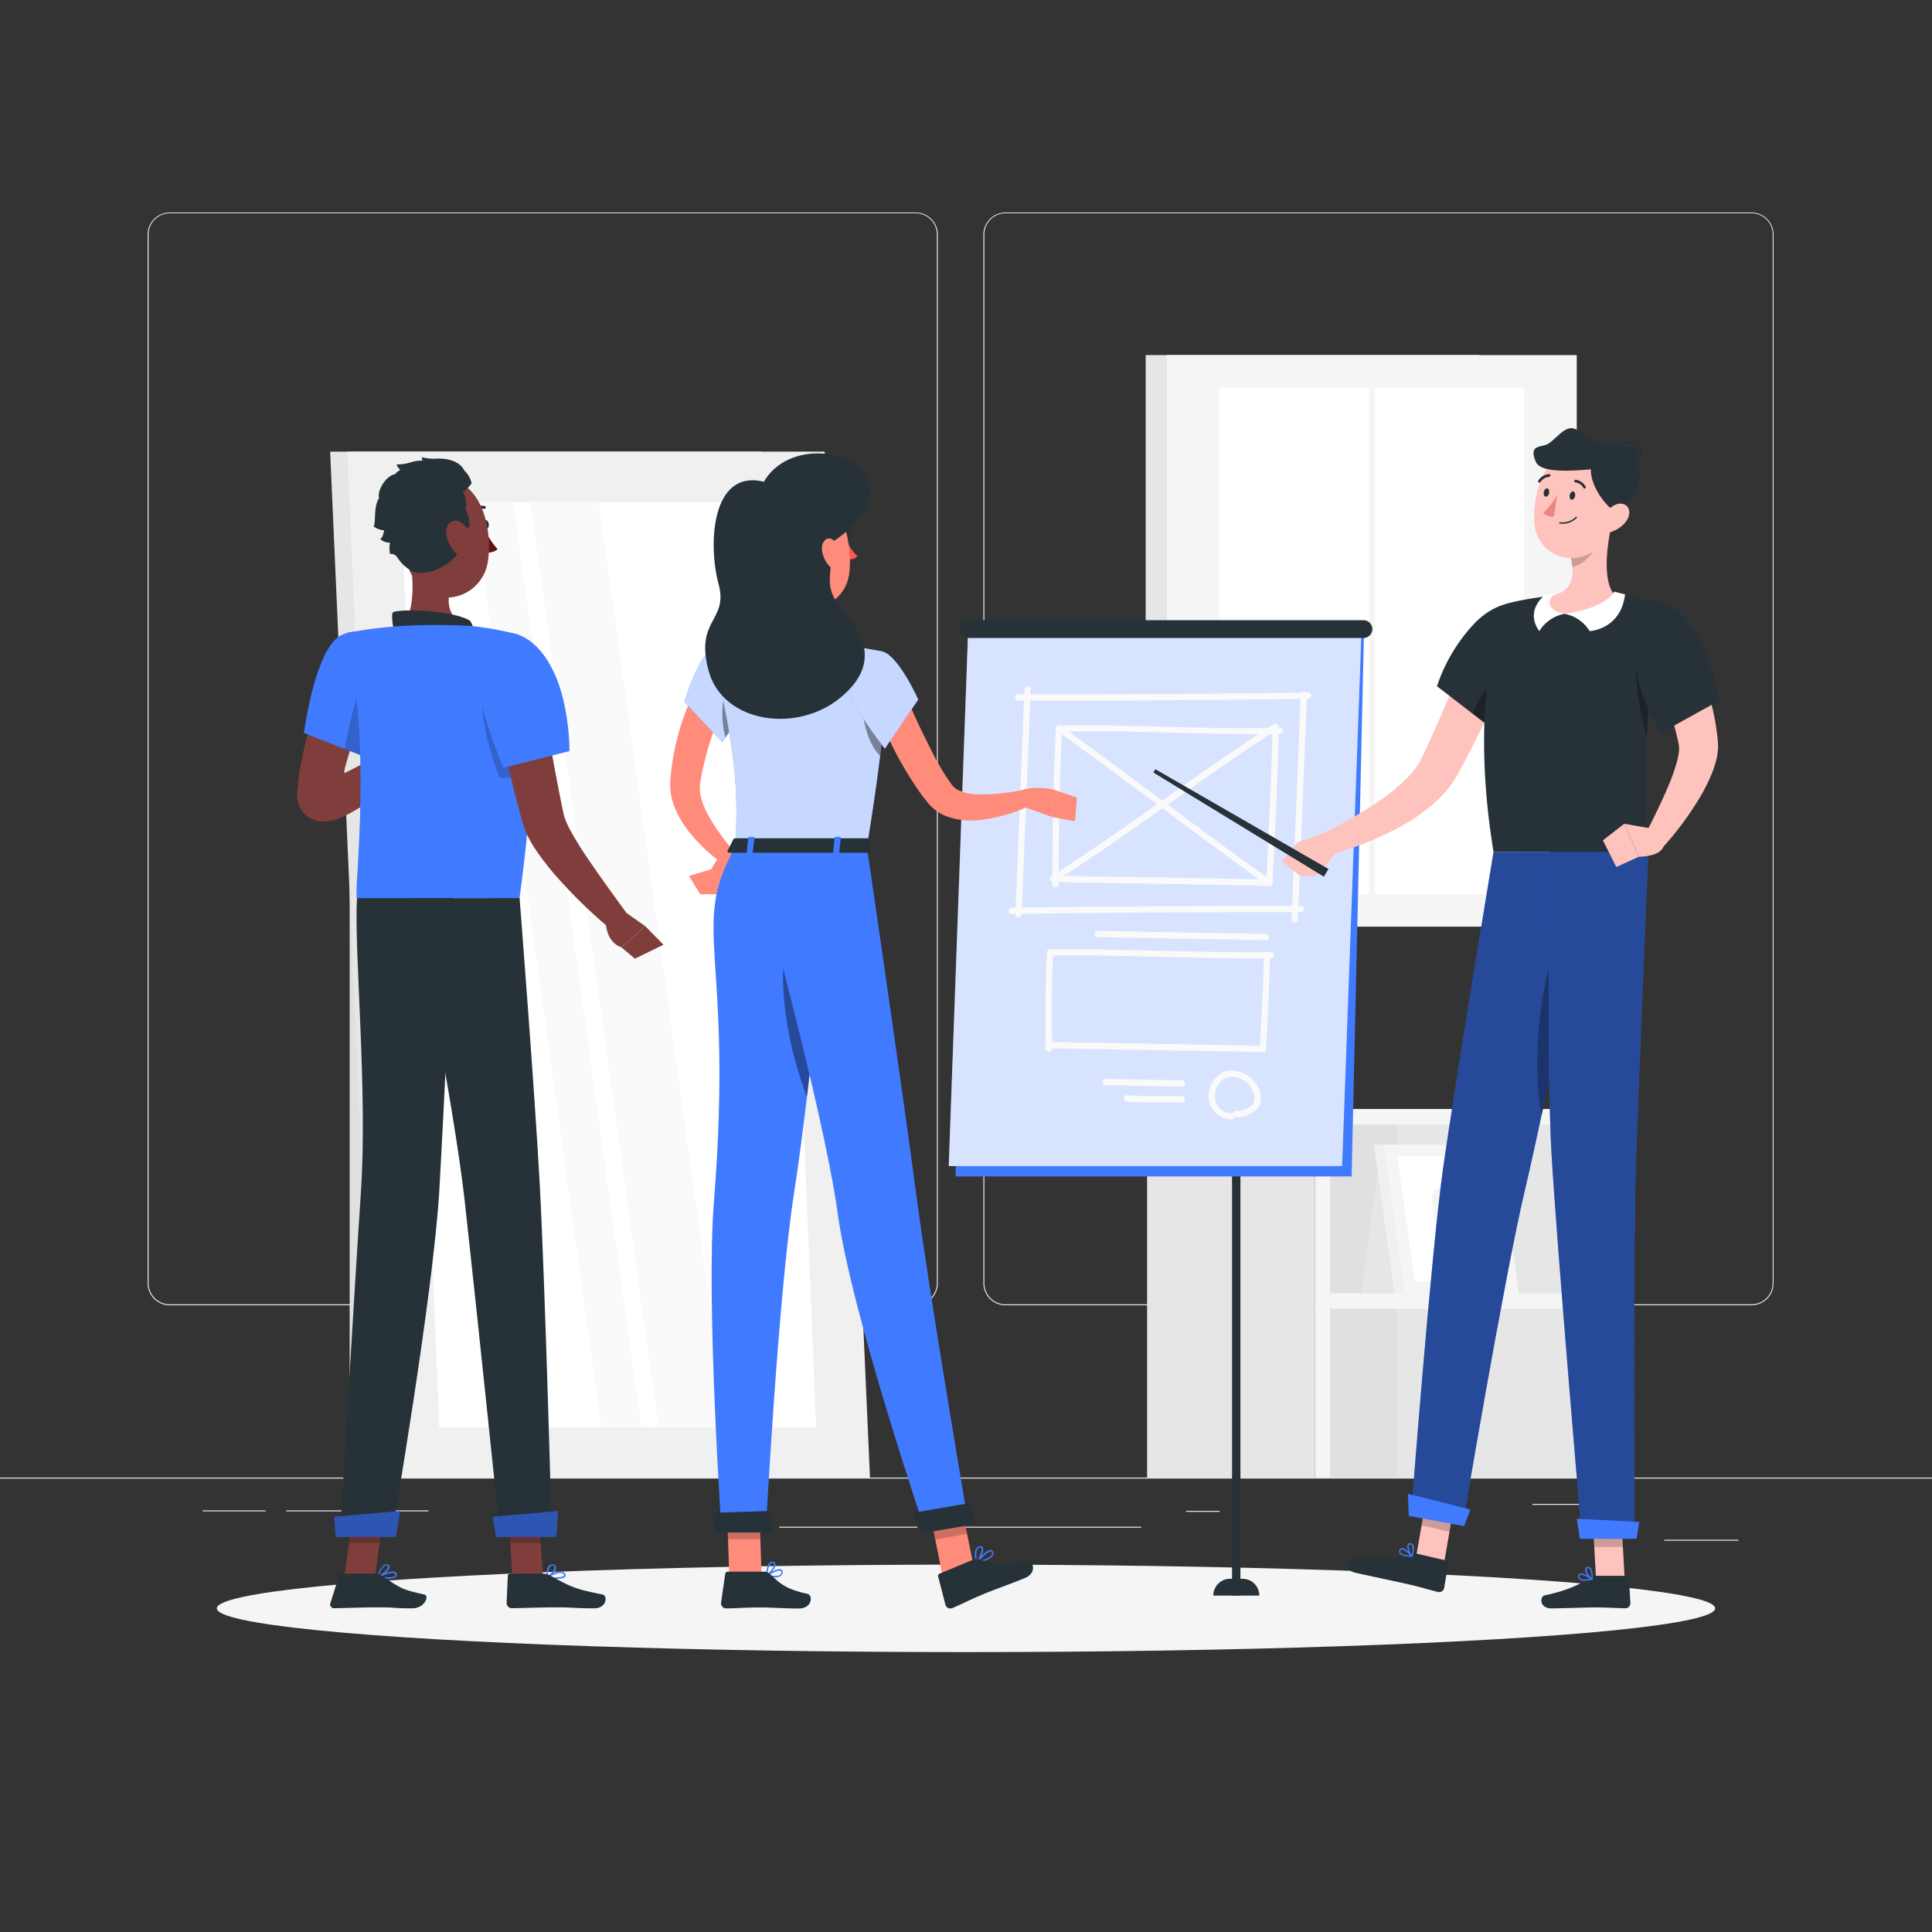<svg xmlns="http://www.w3.org/2000/svg" viewBox="0 0 500 500"><rect x="0" y="0" width="500" height="500" fill="#333333" stroke="none"/><g id="freepik--background-complete--inject-34"><rect y="382.4" width="500" height="0.25" style="fill:#ebebeb"></rect><rect x="396.59" y="389.21" width="25.97" height="0.25" style="fill:#ebebeb"></rect><rect x="306.97" y="391.01" width="8.69" height="0.25" style="fill:#ebebeb"></rect><rect x="430.71" y="398.49" width="19.19" height="0.25" style="fill:#ebebeb"></rect><rect x="52.46" y="390.89" width="16.25" height="0.25" style="fill:#ebebeb"></rect><rect x="74.06" y="390.89" width="36.83" height="0.25" style="fill:#ebebeb"></rect><rect x="201.66" y="395.11" width="93.68" height="0.25" style="fill:#ebebeb"></rect><path d="M237,337.8H43.91a5.71,5.71,0,0,1-5.7-5.71V60.66A5.71,5.71,0,0,1,43.91,55H237a5.71,5.71,0,0,1,5.71,5.71V332.09A5.71,5.71,0,0,1,237,337.8ZM43.91,55.2a5.46,5.46,0,0,0-5.45,5.46V332.09a5.46,5.46,0,0,0,5.45,5.46H237a5.47,5.47,0,0,0,5.46-5.46V60.66A5.47,5.47,0,0,0,237,55.2Z" style="fill:#ebebeb"></path><path d="M453.31,337.8H260.21a5.72,5.72,0,0,1-5.71-5.71V60.66A5.72,5.72,0,0,1,260.21,55h193.1A5.71,5.71,0,0,1,459,60.66V332.09A5.71,5.71,0,0,1,453.31,337.8ZM260.21,55.2a5.47,5.47,0,0,0-5.46,5.46V332.09a5.47,5.47,0,0,0,5.46,5.46h193.1a5.47,5.47,0,0,0,5.46-5.46V60.66a5.47,5.47,0,0,0-5.46-5.46Z" style="fill:#ebebeb"></path><rect x="90.49" y="166.68" width="33.35" height="215.72" style="fill:#e0e0e0"></rect><polygon points="208.85 382.4 97.17 382.4 85.44 116.88 197.12 116.88 208.85 382.4" style="fill:#e6e6e6"></polygon><polygon points="225.15 382.4 101.61 382.4 89.88 116.88 213.42 116.88 225.15 382.4" style="fill:#f0f0f0"></polygon><polygon points="113.7 369.38 103.82 129.9 201.32 129.9 211.21 369.38 113.7 369.38" style="fill:#fff"></polygon><polygon points="155.6 369.38 122.46 129.9 132.85 129.9 166 369.38 155.6 369.38" style="fill:#fafafa"></polygon><polygon points="170.4 369.38 137.26 129.9 154.99 129.9 188.13 369.38 170.4 369.38" style="fill:#fafafa"></polygon><rect x="296.87" y="287" width="43.42" height="95.4" style="fill:#e6e6e6"></rect><rect x="340.28" y="287" width="76.38" height="95.4" transform="translate(756.94 669.4) rotate(180)" style="fill:#f5f5f5"></rect><rect x="332.77" y="302.51" width="91.4" height="68.38" transform="translate(715.17 -41.77) rotate(90)" style="fill:#e6e6e6"></rect><rect x="307.22" y="328.07" width="91.4" height="17.26" transform="translate(689.61 -16.22) rotate(90)" style="fill:#e0e0e0"></rect><rect x="377.55" y="301.43" width="4" height="70.54" transform="translate(716.25 -42.85) rotate(90)" style="fill:#f5f5f5"></rect><polygon points="367.28 334.7 352.28 334.7 356.72 301.84 367.28 301.84 367.28 334.7" style="fill:#e6e6e6"></polygon><polygon points="389.28 334.7 360.86 334.7 355.57 296.24 383.99 296.24 389.28 334.7" style="fill:#f0f0f0"></polygon><polygon points="393.07 334.7 363.5 334.7 358.21 296.24 387.78 296.24 393.07 334.7" style="fill:#f5f5f5"></polygon><polygon points="366.12 331.67 361.66 299.27 385.17 299.27 389.63 331.67 366.12 331.67" style="fill:#fff"></polygon><path d="M372,321.24l-1.47-10.73a3,3,0,0,1,3-3.39h2.88a3,3,0,0,1,2.95,2.58l1.48,10.72a3,3,0,0,1-3,3.4h-2.88A3,3,0,0,1,372,321.24Z" style="fill:#f5f5f5"></path><rect x="296.5" y="91.89" width="86.28" height="147.92" style="fill:#e6e6e6"></rect><rect x="302" y="91.89" width="106.06" height="147.92" style="fill:#f5f5f5"></rect><rect x="289.5" y="126.38" width="131.05" height="78.94" transform="translate(520.88 -189.18) rotate(90)" style="fill:#fff"></rect><rect x="288.04" y="165.13" width="133.98" height="1.44" transform="translate(520.88 -189.18) rotate(90)" style="fill:#f5f5f5"></rect></g><g id="freepik--Shadow--inject-34"><ellipse id="freepik--path--inject-34" cx="250" cy="416.24" rx="193.89" ry="11.32" style="fill:#f5f5f5"></ellipse></g><g id="freepik--Board--inject-34"><rect x="318.85" y="163.52" width="2.17" height="249.41" transform="translate(639.87 576.45) rotate(180)" style="fill:#263238"></rect><path d="M318.3,408.59h3.26a4.34,4.34,0,0,1,4.35,4.34H314A4.34,4.34,0,0,1,318.3,408.59Z" style="fill:#263238"></path><polygon points="247.29 304.47 349.8 304.47 353.02 162.81 250.51 162.81 247.29 304.47" style="fill:#407BFF"></polygon><polygon points="245.53 301.77 347.33 301.77 352.37 162.81 250.57 162.81 245.53 301.77" style="fill:#fff"></polygon><polygon points="245.53 301.77 347.33 301.77 352.37 162.81 250.57 162.81 245.53 301.77" style="fill:#407BFF;opacity:0.2"></polygon><path d="M250.69,165.12H352.84a2.31,2.31,0,0,0,2.32-2.31h0a2.31,2.31,0,0,0-2.32-2.31H250.69a2.31,2.31,0,0,0-2.32,2.31h0A2.31,2.31,0,0,0,250.69,165.12Z" style="fill:#263238"></path><path d="M264.39,236.65q.81-20.53,1.66-41.08l.69-17.21c0-1-1.56-1-1.6,0q-.83,20.53-1.67,41.08l-.69,17.21c0,1,1.57,1,1.61,0Z" style="fill:#fafafa"></path><path d="M263.51,181.29q29.24.08,58.48-.24l16.5-.21a.8.8,0,0,0,0-1.6q-29.25.42-58.49.46H263.51a.8.8,0,0,0,0,1.6Z" style="fill:#fafafa"></path><path d="M336.64,179.68q-.83,20.53-1.67,41.08L334.28,238c0,1,1.56,1,1.6,0q.83-20.53,1.67-41.07l.69-17.22c0-1-1.56-1-1.6,0Z" style="fill:#fafafa"></path><path d="M336.8,234.48q-29.24-.06-58.48.24-8.25.09-16.49.21a.8.8,0,0,0,0,1.6q29.24-.42,58.48-.46,8.25,0,16.49,0a.81.81,0,0,0,0-1.61Z" style="fill:#fafafa"></path><path d="M284.1,242.51l34.42.64,9.13.17a.81.81,0,0,0,0-1.61l-35.44-.65-8.11-.15a.8.8,0,0,0,0,1.6Z" style="fill:#fafafa"></path><path d="M286.13,280.84l19.75.37a.8.8,0,0,0,0-1.6l-19.75-.37a.8.8,0,0,0,0,1.6Z" style="fill:#fafafa"></path><path d="M291.62,285.06c4.74.42,9.5.05,14.26.26,1,.05,1-1.56,0-1.6-4.76-.22-9.52.16-14.26-.27-1-.09-1,1.52,0,1.61Z" style="fill:#fafafa"></path><path d="M274.08,189.35c15.29-.41,30.59.44,45.88.6,3.76,0,7.53.05,11.29,0a.8.8,0,0,0,0-1.6c-15.28.41-30.59-.44-45.87-.6-3.77,0-7.53,0-11.3.05a.8.8,0,0,0,0,1.6Z" style="fill:#fafafa"></path><path d="M272.85,228.27c18.56.35,37.13.56,55.69,1a.82.82,0,0,0,.8-.8c.6-13.22,1.34-26.44,1.57-39.67a.81.81,0,0,0-1.61,0c-.22,13.23-1,26.45-1.56,39.67.26-.27.53-.54.8-.8-18.56-.47-37.13-.68-55.69-1a.8.8,0,0,0,0,1.6Z" style="fill:#fafafa"></path><path d="M273.68,189.24c14.4,10.27,28.45,21,42.71,31.47q5.83,4.29,11.74,8.48c.85.59,1.65-.79.81-1.39-14.55-10.29-28.72-21.12-43.07-31.68q-5.67-4.17-11.38-8.26c-.84-.6-1.64.79-.81,1.38Z" style="fill:#fafafa"></path><path d="M329.73,187.38c-15.41,9.86-30.08,20.85-45.18,31.17-4.1,2.8-8.22,5.56-12.41,8.22-.87.55-.06,1.94.81,1.38,15.56-9.89,30.37-20.93,45.56-31.37,4-2.73,8-5.42,12-8,.87-.55.06-1.94-.81-1.38Z" style="fill:#fafafa"></path><path d="M273.94,228.88c.09-13.44.22-26.91.94-40.33.06-1-1.54-1-1.6,0-.73,13.42-.85,26.89-.94,40.33a.8.8,0,0,0,1.6,0Z" style="fill:#fafafa"></path><path d="M271.79,247.27c15.29-.14,30.59.49,45.87.7,3.77.05,7.53.08,11.29.05a.81.81,0,0,0,0-1.61c-15.28.15-30.58-.48-45.86-.69-3.77-.05-7.53-.08-11.3-.05a.8.8,0,0,0,0,1.6Z" style="fill:#fafafa"></path><path d="M271.15,271.28c18.56.35,37.13.61,55.69,1a.81.81,0,0,0,.8-.8c.4-8.15.94-16.3,1-24.47a.81.81,0,0,0-1.61,0c0,8.17-.56,16.32-1,24.47l.8-.8c-18.56-.42-37.13-.68-55.69-1a.8.8,0,0,0,0,1.6Z" style="fill:#fafafa"></path><path d="M272.26,271.36c-.11-8.29-.19-16.61.33-24.89.07-1-1.53-1-1.6,0-.52,8.28-.44,16.6-.33,24.89a.8.8,0,0,0,1.6,0Z" style="fill:#fafafa"></path><path d="M318.72,288.12a4.34,4.34,0,0,1-4.09-3,5.36,5.36,0,0,1,1.56-5.49,4.75,4.75,0,0,1,5.43-.2,6.1,6.1,0,0,1,3,4.13,2.58,2.58,0,0,1-1.15,2.88,10.17,10.17,0,0,1-1.55.77,2.48,2.48,0,0,1-1.76.28c-1-.33-1.4,1.22-.42,1.54,1.33.44,2.76-.27,3.94-.87a4.33,4.33,0,0,0,2.51-2.87c.53-2.47-.91-5.1-2.81-6.59s-5-2.24-7.29-1a6.88,6.88,0,0,0-3.23,6.86,6,6,0,0,0,5.85,5.1.8.8,0,0,0,0-1.6Z" style="fill:#fafafa"></path></g><g id="freepik--character-3--inject-34"><polygon points="373.7 404.64 366.48 402.96 369.42 386.02 376.64 387.69 373.7 404.64" style="fill:#ffc3bd"></polygon><path d="M366.29,402l8.12,1.88a.54.54,0,0,1,.42.62l-1.09,6.51a1.33,1.33,0,0,1-1.57,1c-2.81-.7-4.12-1.18-7.69-2-2.19-.51-10.73-2.3-13.76-3s-2.25-3.68-.9-3.65c6,.12,12.72-.05,15.13-1.18A2,2,0,0,1,366.29,402Z" style="fill:#263238"></path><polygon points="376.64 387.7 369.42 386.03 367.9 394.76 375.13 396.43 376.64 387.7" style="opacity:0.2"></polygon><path d="M386.53,220.47s-10,60.35-13,81.4c-3.25,23.05-8.36,90.37-8.36,90.37l13.35,2.48s10.78-64.1,16.08-86.51c5.75-24.32,18.41-87.74,18.41-87.74Z" style="fill:#407BFF"></path><path d="M386.53,220.47s-10,60.35-13,81.4c-3.25,23.05-8.36,90.37-8.36,90.37l13.35,2.48s10.78-64.1,16.08-86.51c5.75-24.32,18.41-87.74,18.41-87.74Z" style="opacity:0.4"></path><path d="M402.6,245.22c-5.12,12.79-5.7,34.53-3.62,43.44,3.14-14.63,6.74-32.13,9.51-45.74C407.5,239.43,405.71,237.44,402.6,245.22Z" style="opacity:0.3"></path><polygon points="378.88 394.95 364.58 392.31 364.36 386.59 380.56 390.67 378.88 394.95" style="fill:#407BFF"></polygon><path d="M363.44,402.71a9.61,9.61,0,0,0,2,.18.18.18,0,0,0,.16-.1.22.22,0,0,0,0-.19c-.2-.21-1.92-2.08-2.88-1.94a.64.64,0,0,0-.5.39.92.92,0,0,0,0,1A2,2,0,0,0,363.44,402.71Zm1.58-.17c-1.35,0-2.29-.3-2.55-.71a.62.62,0,0,1,0-.63.3.3,0,0,1,.24-.2C363.25,400.93,364.31,401.81,365,402.54Z" style="fill:#407BFF"></path><path d="M365.39,402.89h.08a.18.18,0,0,0,.12-.12c0-.08.67-2.12.11-3a.87.87,0,0,0-.66-.4.66.66,0,0,0-.73.36c-.35.75.38,2.51,1,3.11Zm-.31-3.16a.56.56,0,0,1,.33.23,3.84,3.84,0,0,1-.06,2.41,3.53,3.53,0,0,1-.73-2.48.32.32,0,0,1,.38-.17Z" style="fill:#407BFF"></path><path d="M394.21,163.85c-2.41,6.07-4.95,12-7.66,17.93-1.36,2.95-2.74,5.9-4.2,8.83s-2.94,5.86-4.55,8.77l-.6,1.09-.32.57-.41.66a12.85,12.85,0,0,1-.84,1.28c-.29.41-.59.82-.9,1.19a30,30,0,0,1-4,4.06,49.89,49.89,0,0,1-8.73,5.94,81.57,81.57,0,0,1-18.81,7.25l-1.78-5.27c2.74-1.33,5.6-2.79,8.28-4.34s5.34-3.16,7.81-4.92a47.6,47.6,0,0,0,6.73-5.62,22.16,22.16,0,0,0,2.54-3.08c.19-.25.34-.52.5-.78a5.35,5.35,0,0,0,.43-.77l.2-.38.25-.51.5-1.05c2.65-5.67,5.17-11.55,7.66-17.42l7.46-17.67Z" style="fill:#ffc3bd"></path><path d="M381.91,161c7.17-7.08,16.29-6.48,16.2.91-1,10.82-6.67,17.52-12.11,26.57l-14.11-10.89A43.94,43.94,0,0,1,381.91,161Z" style="fill:#263238"></path><polygon points="420.47 408.67 413.06 408.67 412.09 391.5 419.51 391.5 420.47 408.67" style="fill:#ffc3bd"></polygon><path d="M412.67,407.81H421a.53.53,0,0,1,.55.51l.4,6.59a1.31,1.31,0,0,1-1.3,1.31c-2.9-.05-4.28-.22-7.95-.22-2.25,0-8.12.24-11.23.24s-3-3.08-1.71-3.36c5.92-1.25,9.54-3,11.63-4.61A2.07,2.07,0,0,1,412.67,407.81Z" style="fill:#263238"></path><polygon points="419.51 391.5 412.09 391.5 412.59 400.35 420.01 400.35 419.51 391.5" style="opacity:0.2"></polygon><path d="M401,220.09s-.71,56.66.49,77.88c1.32,23.25,7.91,100.25,7.91,100.25H423s-.4-75.13.41-98.14c.89-25,3.19-80,3.19-80Z" style="fill:#407BFF"></path><path d="M401,220.09s-.71,56.66.49,77.88c1.32,23.25,7.91,100.25,7.91,100.25H423s-.4-75.13.41-98.14c.89-25,3.19-80,3.19-80Z" style="opacity:0.4"></path><polygon points="423.54 398.22 408.87 398.22 408.05 393.06 424.25 393.87 423.54 398.22" style="fill:#407BFF"></polygon><path d="M410,409.1a9.5,9.5,0,0,0,2-.26.2.2,0,0,0,.14-.14.17.17,0,0,0-.08-.17c-.23-.17-2.33-1.6-3.24-1.25a.65.65,0,0,0-.4.49,1,1,0,0,0,.22.94A2,2,0,0,0,410,409.1Zm1.5-.51c-1.33.26-2.3.22-2.65-.13a.62.62,0,0,1-.12-.61.32.32,0,0,1,.19-.25C409.45,407.41,410.68,408,411.54,408.59Z" style="fill:#407BFF"></path><path d="M412,408.84l.07,0a.18.18,0,0,0,.1-.14c0-.09.17-2.22-.58-2.94a.82.82,0,0,0-.73-.24.68.68,0,0,0-.63.52c-.17.81.94,2.36,1.68,2.8Zm-1-3a.5.5,0,0,1,.37.15,3.82,3.82,0,0,1,.49,2.35c-.64-.54-1.38-1.72-1.27-2.25,0-.1.08-.22.33-.25Z" style="fill:#407BFF"></path><path d="M390.26,171.89a19.12,19.12,0,0,1,6.74-4c-2.13,7.54-6.64,13.27-11,20.51l-4.83-3.73C382.24,181.14,386.32,175.25,390.26,171.89Z" style="opacity:0.3"></path><path d="M344.27,215.17l-8.5,2.83,4.54,8.78s4.58-4.21,5.48-6.59Z" style="fill:#ffc3bd"></path><polygon points="331.8 222.92 336.42 226.67 340.31 226.78 335.77 218 331.8 222.92" style="fill:#ffc3bd"></polygon><polygon points="342.62 226.89 298.49 199.93 299 199.07 343.81 224.89 342.62 226.89" style="fill:#263238"></polygon><path d="M386.53,220.47h39.65c.28-3.54-.54-15.06.07-29.73a188.37,188.37,0,0,1,3.94-32.34c.18-.8.36-1.59.55-2.39,0,0-2-.41-4.89-.83-2.39-.35-5.39-.71-8.33-.85a147.89,147.89,0,0,0-16.85,0c-2.59.24-5.12.67-7.14,1.06-2.58.52-4.1,1-4.1,1S379.66,178.78,386.53,220.47Z" style="fill:#263238"></path><path d="M426.25,190.74a188.37,188.37,0,0,1,3.94-32.34c-2.65-.23-5.55.54-6.3,4.82C423.08,167.82,422.47,178.13,426.25,190.74Z" style="opacity:0.3"></path><path d="M435.22,161.27c.63,1.25,1.16,2.34,1.67,3.53s1,2.33,1.5,3.51q1.44,3.52,2.63,7.17c.77,2.44,1.51,4.9,2.08,7.45a60.87,60.87,0,0,1,1.36,7.79l.11,1c0,.39.07,1,.07,1.5a17.32,17.32,0,0,1-.29,2.66,24.86,24.86,0,0,1-1.33,4.31,48.41,48.41,0,0,1-3.66,7.11,83.5,83.5,0,0,1-9.16,12.15l-4.53-3.24c2.16-4.22,4.31-8.58,6.11-12.83A50.86,50.86,0,0,0,434,197.1a15.59,15.59,0,0,0,.52-2.77,5.41,5.41,0,0,0,0-1c0-.06,0-.09,0-.14v-.09l0-.1-.16-.81a90.11,90.11,0,0,0-3.86-13.08c-.81-2.19-1.68-4.36-2.57-6.52s-1.87-4.37-2.76-6.36Z" style="fill:#ffc3bd"></path><path d="M430.74,156c7.7,2.6,12,14.42,14.17,25.33l-15,8.32a44.45,44.45,0,0,1-7.06-20.27C421.32,160,426,154.41,430.74,156Z" style="fill:#263238"></path><path d="M401.47,154.27c4.9-1.16,5.76-4.19,5.43-7.52a19.92,19.92,0,0,0-.39-2.48l6.14-5.1,4.51-3.74c-1.25,5.43-2.66,15.32,1,18.94,0,0-4.15,5-13.89,4.45C395.64,158.34,401.47,154.27,401.47,154.27Z" style="fill:#ffc3bd"></path><path d="M417.76,153.11s-1.76,4.16-12.87,5.75a9.65,9.65,0,0,1,6.5,4.47s8.05-.33,9.17-9.5Z" style="fill:#fff"></path><path d="M402.34,153.5s-4.22,3.89,2.55,5.36a9.65,9.65,0,0,0-6.5,4.47s-3.89-4.47,1.15-9.11Z" style="fill:#fff"></path><path d="M406.51,144.27a19.92,19.92,0,0,1,.39,2.48c2.29-.46,5.35-2.9,5.67-5.24a10.66,10.66,0,0,0,.08-2.34Z" style="opacity:0.2"></path><path d="M419,127.62c-1.56,7.21-2.11,11.5-6.37,14.79a9.6,9.6,0,0,1-15.52-6.91c-.56-6.71,2.1-17.37,9.68-19.41A9.7,9.7,0,0,1,419,127.62Z" style="fill:#ffc3bd"></path><path d="M423,120.08c-10.54,1.42-23.83,3.29-25.51-.51-2.06-4.68,1.55-3.74,3.11-4.68,2.85-1.74,5.14-6.3,8.58-2.78C414.5,117.5,427.17,112.13,423,120.08Z" style="fill:#263238"></path><path d="M422.78,120.64a.23.23,0,0,1-.17-.07.24.24,0,0,1,0-.35c1.42-1.51,2-2.88,1.56-3.88s-2-1.7-4.2-1.75a.23.23,0,0,1-.24-.25.27.27,0,0,1,.25-.25c2.47.06,4.12.79,4.65,2.06.35.84.35,2.29-1.66,4.41A.27.27,0,0,1,422.78,120.64Z" style="fill:#263238"></path><path d="M412.68,119c-2.47,2.42,0,9.42,5.32,13.58,9-4.83,7-15,2-13.58S412.68,119,412.68,119Z" style="fill:#263238"></path><path d="M420.68,135.14a7.89,7.89,0,0,1-4.58,2.72c-2.27.39-2.78-1.71-1.63-3.75,1-1.83,3.48-4.24,5.51-3.7S422.15,133.37,420.68,135.14Z" style="fill:#ffc3bd"></path><path d="M407.64,128.33c-.09.6-.48,1-.87,1s-.63-.56-.54-1.15.48-1,.87-1S407.73,127.74,407.64,128.33Z" style="fill:#263238"></path><path d="M400.93,127.54c-.09.59-.48,1-.87,1s-.63-.56-.54-1.15.48-1,.87-1S401,127,400.93,127.54Z" style="fill:#263238"></path><path d="M403,128.08a22.42,22.42,0,0,1-3.62,4.73,3.4,3.4,0,0,0,2.76.86Z" style="fill:#ed847e"></path><path d="M404.34,135.55a5.2,5.2,0,0,0,3.73-1.53.18.18,0,0,0,0-.25.17.17,0,0,0-.25,0,4.91,4.91,0,0,1-4.12,1.37.17.17,0,0,0-.19.16.16.16,0,0,0,.15.19A5.58,5.58,0,0,0,404.34,135.55Z" style="fill:#263238"></path><path d="M410.05,126.42a.33.33,0,0,0,.17,0,.36.36,0,0,0,.14-.48,3.4,3.4,0,0,0-2.63-1.78.36.36,0,0,0,0,.71,2.63,2.63,0,0,1,2.05,1.41A.36.36,0,0,0,410.05,126.42Z" style="fill:#263238"></path><path d="M398.4,124.9a.36.36,0,0,0,.29-.16,2.92,2.92,0,0,1,2.22-1.34.35.35,0,0,0,.35-.35.35.35,0,0,0-.35-.35h0a3.61,3.61,0,0,0-2.79,1.65.34.34,0,0,0,.09.48A.31.31,0,0,0,398.4,124.9Z" style="fill:#263238"></path><path d="M427.72,214.47l-7.38-1.28,3.79,8.54s6.74,0,6.43-3.51Z" style="fill:#ffc3bd"></path><polygon points="414.83 217.48 418.3 224.38 424.13 221.73 420.34 213.19 414.83 217.48" style="fill:#ffc3bd"></polygon></g><g id="freepik--character-2--inject-34"><path d="M188.31,181.45l-.26.44-.31.55-.62,1.18c-.4.8-.79,1.63-1.15,2.48-.72,1.69-1.43,3.42-2,5.21a79.26,79.26,0,0,0-2.72,11l-.12.7a1.3,1.3,0,0,0,0,.28l0,.21a4.69,4.69,0,0,0,0,.93,9.53,9.53,0,0,0,.33,2.14,21,21,0,0,0,2,4.72,57.35,57.35,0,0,0,6.64,9.19l-2.76,3.23a42.62,42.62,0,0,1-9.3-8.81,25.25,25.25,0,0,1-3.46-6,16.6,16.6,0,0,1-1-3.73,14,14,0,0,1-.12-2.08l0-.53a3,3,0,0,1,0-.48l.07-.79a63.77,63.77,0,0,1,2.38-12.54,55.2,55.2,0,0,1,2.16-6.09c.43-1,.9-2,1.4-3,.26-.5.51-1,.8-1.49l.45-.74c.16-.27.29-.47.54-.85Z" style="fill:#ff8b7b"></path><path d="M190.57,223.77l-3.63,7.65L184.07,225s2.55-5.6,6-5.08Z" style="fill:#ff8b7b"></path><polygon points="181.2 231.42 178.32 226.7 184.07 224.95 186.94 231.42 181.2 231.42" style="fill:#ff8b7b"></polygon><path d="M200.63,408.22a10.09,10.09,0,0,1-2.21-.3.2.2,0,0,1-.07-.36c.29-.19,2.83-1.83,3.81-1.39a.68.68,0,0,1,.39.56,1.13,1.13,0,0,1-.33,1A2.35,2.35,0,0,1,200.63,408.22Zm-1.65-.59c1.46.3,2.55.25,3-.14a.77.77,0,0,0,.2-.71.27.27,0,0,0-.17-.25C201.48,406.29,200,407,199,407.63Z" style="fill:#407BFF"></path><path d="M198.46,407.92l-.1,0a.22.22,0,0,1-.1-.18c0-.1,0-2.51.92-3.32a1.05,1.05,0,0,1,.84-.26.68.68,0,0,1,.67.55c.19.95-1.33,2.75-2.13,3.21Zm1.43-3.39a.61.61,0,0,0-.44.17,4.53,4.53,0,0,0-.78,2.64c.8-.64,1.75-2,1.63-2.57,0-.09-.07-.21-.32-.24Z" style="fill:#407BFF"></path><path d="M252.77,404.52a.19.19,0,0,1-.17-.1.18.18,0,0,1,0-.23c.26-.32,2.59-3.06,3.79-3.06h.07a.66.66,0,0,1,.52.36,1.14,1.14,0,0,1,0,1c-.53,1.1-2.88,1.72-4.23,2Zm3.62-3c-.65,0-2.09,1.36-3.08,2.47,1.83-.43,3.07-1,3.37-1.65a.7.7,0,0,0,0-.67.22.22,0,0,0-.2-.15Z" style="fill:#407BFF"></path><path d="M252.77,404.52h0a.2.2,0,0,1-.15-.13c0-.09-.72-2.25-.08-3.46a1.46,1.46,0,0,1,.88-.74c.53-.16.79,0,.91.23.5.82-.63,3.24-1.38,4A.19.19,0,0,1,252.77,404.52Zm1-4a.79.79,0,0,0-.23,0,1.05,1.05,0,0,0-.65.54,4.6,4.6,0,0,0,0,2.8c.7-1,1.39-2.79,1.09-3.28C253.93,400.59,253.89,400.52,253.73,400.52Z" style="fill:#407BFF"></path><path d="M199.06,147.33c1,5,3.17,15.81-.31,19.13,0,0,1.36,5,10.59,5,10.16,0,4.86-5,4.86-5-5.55-1.32-5.4-5.44-4.44-9.3Z" style="fill:#ff8b7b"></path><path d="M216,135.61a.58.58,0,0,1-.18,0,.4.4,0,0,1-.18-.54,3.94,3.94,0,0,1,2.88-2.2.41.41,0,0,1,.44.35.4.4,0,0,1-.35.44h0a3.16,3.16,0,0,0-2.26,1.77A.39.39,0,0,1,216,135.61Z" style="fill:#263238"></path><path d="M219,140a18.26,18.26,0,0,0,2.92,4,2.91,2.91,0,0,1-2.33.74Z" style="fill:#ff5652"></path><path d="M218.27,138.87c.08.67.51,1.17.95,1.12s.72-.64.64-1.31-.51-1.17-.94-1.12S218.19,138.2,218.27,138.87Z" style="fill:#263238"></path><path d="M218.73,137.62l1.55-.66S219.61,138.32,218.73,137.62Z" style="fill:#263238"></path><polygon points="243.9 407.66 252.06 405.78 248.23 386.75 240.07 388.64 243.9 407.66" style="fill:#ff8b7b"></polygon><polygon points="188.72 407.72 197.1 407.72 196.44 388.33 188.06 388.33 188.72 407.72" style="fill:#ff8b7b"></polygon><path d="M197.76,406.75h-9.41a.67.67,0,0,0-.67.58l-1.07,7.44a1.34,1.34,0,0,0,1.34,1.49c3.28-.05,4.86-.25,9-.25,2.55,0,6.27.27,9.78.27s3.71-3.48,2.24-3.79c-6.56-1.42-7.6-3.36-9.81-5.22A2.17,2.17,0,0,0,197.76,406.75Z" style="fill:#263238"></path><path d="M251.89,403.63l-8.69,3.61a.66.66,0,0,0-.4.78l1.87,7.29a1.34,1.34,0,0,0,1.81.86c3-1.31,4.39-2.09,8.21-3.68,2.36-1,7.32-2.75,10.57-4.1s2.09-4.63.61-4.36c-6.6,1.22-9.73.41-12.49-.46A2.18,2.18,0,0,0,251.89,403.63Z" style="fill:#263238"></path><polygon points="248.23 386.76 250.28 396.95 242.04 398.45 240.06 388.64 248.23 386.76" style="opacity:0.2"></polygon><polygon points="188.06 388.33 196.44 388.33 196.78 398.33 188.4 398.33 188.06 388.33" style="opacity:0.2"></polygon><path d="M184.3,168.36c-3.48.77-7.19,13.28-7.19,13.28l9.83,10.47s8.17-11.76,6.5-16.09C191.71,171.52,188.41,167.46,184.3,168.36Z" style="fill:#407BFF"></path><path d="M184.3,168.36c-3.48.77-7.19,13.28-7.19,13.28l9.83,10.47s8.17-11.76,6.5-16.09C191.71,171.52,188.41,167.46,184.3,168.36Z" style="fill:#fff;opacity:0.7"></path><path d="M189.82,176.33c1.76-1.61,3-1.13,3.76.15.8,3.72-3.94,11.51-5.85,14.46C186.85,187.42,185.84,180,189.82,176.33Z" style="opacity:0.4"></path><path d="M228.35,168.61s4,1.4-4,50.55h-34c.57-13.84.59-22.38-6-50.8a100.28,100.28,0,0,1,14.45-1.9,107.55,107.55,0,0,1,15.45,0C220.83,167.07,228.35,168.61,228.35,168.61Z" style="fill:#407BFF"></path><path d="M228.35,168.61s4,1.4-4,50.55h-34c.57-13.84.59-22.38-6-50.8a100.28,100.28,0,0,1,14.45-1.9,107.55,107.55,0,0,1,15.45,0C220.83,167.07,228.35,168.61,228.35,168.61Z" style="fill:#fff;opacity:0.7"></path><path d="M228.66,187.47c-.22,2.39-.51,5.08-.89,8.12-2.79-2.51-5.07-9.65-4.23-13.81A24.59,24.59,0,0,1,228.66,187.47Z" style="opacity:0.4"></path><path d="M233,176.82c1.73,4.08,3.6,8.24,5.49,12.28,1,2,2,4,3,6s2.11,3.87,3.24,5.65c.29.44.57.9.87,1.3l.44.62.22.31.11.16.07.08a4.3,4.3,0,0,0,1.38,1.17,12.2,12.2,0,0,0,5.13,1.19,49.1,49.1,0,0,0,12.75-1.4l1.51,4a40.81,40.81,0,0,1-14.13,4.08,18.08,18.08,0,0,1-8.34-1.09,11.67,11.67,0,0,1-4.13-2.86l-.22-.24-.15-.18-.31-.38-.6-.74c-.42-.5-.77-1-1.13-1.5a91.21,91.21,0,0,1-7.33-12.34c-2.14-4.21-4.06-8.42-5.81-12.84Z" style="fill:#ff8b7b"></path><path d="M228.35,168.61c4.17,1,9.29,12.44,9.29,12.44L229,193.75s-11.51-14.49-10.14-18.91C220.29,170.23,223.3,167.37,228.35,168.61Z" style="fill:#407BFF"></path><path d="M228.35,168.61c4.17,1,9.29,12.44,9.29,12.44L229,193.75s-11.51-14.49-10.14-18.91C220.29,170.23,223.3,167.37,228.35,168.61Z" style="fill:#fff;opacity:0.7"></path><path d="M264.85,208.78l7.48,2.67.08-7.2s-6.16-1.22-9,.85Z" style="fill:#ff8b7b"></path><polygon points="278.21 212.55 278.71 206.42 272.41 204.25 272.33 211.45 278.21 212.55" style="fill:#ff8b7b"></polygon><path d="M195.44,139.36c1.53,8.17,2,11.67,6.68,15.38,7,5.58,16.75,1.92,17.69-6.54.86-7.62-1.78-19.7-10.24-22A11.34,11.34,0,0,0,195.44,139.36Z" style="fill:#ff8b7b"></path><path d="M214.44,140.92c2.42,4.09-2.09,9.58,2.41,15.25s12.5,14.13,1.11,24-30.86,7-34.55-6.5,5.21-12.85,2.55-22.56-2.11-29.78,11.73-26.44c5.6-9.75,21.26-9.17,26.16-1.84C228,129.06,222.19,136.08,214.44,140.92Z" style="fill:#263238"></path><path d="M216.52,140.91a8,8,0,0,1,.66,4.59c-.32,2-1.87,2-3,.47s-2-4-1.09-5.63S215.7,139.21,216.52,140.91Z" style="fill:#ff8b7b"></path><path d="M215.37,219.16s-4.86,57.49-9.91,89.89c-4.07,26.17-7.28,87.34-7.28,87.34H186.75s-4.06-59.34-2-85.22c5.23-65.5-6.44-70.84,5.57-92Z" style="fill:#407BFF"></path><path d="M203.87,238.58c3,4.31,7,9.28,8.31,14.59-1,9.7-2.11,20.43-3.35,30.75C205.65,275.32,200.17,258.13,203.87,238.58Z" style="opacity:0.4"></path><path d="M224.35,219.16s9.44,64.5,12.76,89.84c3.45,26.35,13.53,85.42,13.53,85.42l-11.19,1.72s-19.09-56.12-22.64-82c-3.87-28.2-22.58-95-22.58-95Z" style="fill:#407BFF"></path><polygon points="252.29 394.47 237.95 396.91 236.32 391.5 251.67 388.87 252.29 394.47" style="fill:#263238"></polygon><polygon points="199.74 396.62 185.19 396.62 184.43 391.52 199.82 391 199.74 396.62" style="fill:#263238"></polygon><path d="M189.82,217.16l-1.53,3.05c-.12.24.16.48.55.48h35.68c.31,0,.56-.15.58-.35l.31-3c0-.21-.25-.39-.58-.39H190.38A.63.63,0,0,0,189.82,217.16Z" style="fill:#263238"></path><path d="M194.45,221h-.92c-.19,0-.33-.1-.31-.21l.43-4c0-.12.17-.21.36-.21h.92c.18,0,.32.09.31.21l-.43,4C194.79,220.92,194.63,221,194.45,221Z" style="fill:#407BFF"></path><path d="M216.81,221h-.92c-.18,0-.32-.1-.31-.21l.43-4c0-.12.18-.21.36-.21h.92c.19,0,.33.09.31.21l-.43,4C217.16,220.92,217,221,216.81,221Z" style="fill:#407BFF"></path></g><g id="freepik--character-1--inject-34"><path d="M97.77,175.26c-1,2.33-2.07,4.87-3,7.35s-1.93,5-2.8,7.51a99.43,99.43,0,0,0-4.16,15l-.16.87a3.45,3.45,0,0,0-.26-1.36,4.32,4.32,0,0,0-.36-.71,4.53,4.53,0,0,0-.6-.74,5.14,5.14,0,0,0-.73-.58,4.8,4.8,0,0,0-.69-.34,2.55,2.55,0,0,0-1.24-.19c-.14.06.26,0,.68-.08a14.61,14.61,0,0,0,1.5-.5,64.66,64.66,0,0,0,6.94-3.32c4.72-2.54,9.51-5.35,14.24-8.1l3.63,4.69a127,127,0,0,1-13,11.07,59.37,59.37,0,0,1-7.58,4.84c-.73.37-1.49.73-2.36,1.07a12,12,0,0,1-3.36.85,7.58,7.58,0,0,1-3.29-.43A6.18,6.18,0,0,1,80,211.6a7.14,7.14,0,0,1-1.14-.9,6.68,6.68,0,0,1-1.5-2.33,7.94,7.94,0,0,1-.45-3.42l.12-1.2a66.7,66.7,0,0,1,1.42-8.87c.61-2.89,1.41-5.68,2.25-8.46s1.81-5.49,2.84-8.18c.52-1.34,1.06-2.67,1.62-4s1.12-2.61,1.79-4Z" style="fill:#7f3e3b"></path><path d="M105.8,190.66l2.82-5.14,6.54,7.67s-3.13,3.17-6.92,2.64Z" style="fill:#7f3e3b"></path><polygon points="113.58 180.64 118.69 187.23 115.16 193.19 108.62 185.52 113.58 180.64" style="fill:#7f3e3b"></polygon><path d="M100.17,408.59a13.48,13.48,0,0,1-2.4-.23.15.15,0,0,1-.13-.15.2.2,0,0,1,.11-.19c.12-.07,3-1.64,4.3-1.28a.83.83,0,0,1,.56.43.73.73,0,0,1-.06.82A3.36,3.36,0,0,1,100.17,408.59Zm-1.77-.5c1.45.2,3.45.19,3.86-.32.06-.06.12-.18,0-.41a.5.5,0,0,0-.35-.26C101.14,406.88,99.41,407.59,98.4,408.09Z" style="fill:#407BFF"></path><path d="M97.81,408.37a.15.15,0,0,1-.11,0,.18.18,0,0,1-.06-.17,5.94,5.94,0,0,1,1.51-3,1.47,1.47,0,0,1,1.06-.32c.51.05.64.32.65.52.06.9-2,2.6-3,3Zm2.22-3.2a1.08,1.08,0,0,0-.67.24,4.85,4.85,0,0,0-1.27,2.44c1-.59,2.43-1.93,2.4-2.47,0,0,0-.17-.35-.21Z" style="fill:#407BFF"></path><polygon points="89.15 408.18 97.04 408.18 99.5 389.91 91.61 389.91 89.15 408.18" style="fill:#7f3e3b"></polygon><path d="M97.07,407.27H88.45a.77.77,0,0,0-.72.54l-2.2,7a1,1,0,0,0,1,1.4c3.11-.05,7.62-.23,11.53-.23,4.57,0,3.3.25,8.66.25,3.24,0,4.44-3.28,3.11-3.57-6-1.35-5.89-1.5-10.92-4.79A3.38,3.38,0,0,0,97.07,407.27Z" style="fill:#263238"></path><polygon points="99.5 389.91 98.23 399.33 90.34 399.33 91.61 389.91 99.5 389.91" style="opacity:0.2"></polygon><path d="M117.41,232.41s-2.33,51.36-3.7,75.42c-1.54,27-12.37,89.68-12.37,89.68H88s3.72-64.16,5.39-88.74c1.81-26.8-1.8-62.49-1-76.36Z" style="fill:#263238"></path><path d="M103.53,391.06c.06,0-1.08,6.67-1.08,6.67H86.88l-.4-5.17Z" style="fill:#407BFF"></path><g style="opacity:0.3"><path d="M103.53,391.06c.06,0-1.08,6.67-1.08,6.67H86.88l-.4-5.17Z"></path></g><path d="M125,135.8c0,.64.42,1.13.84,1.1s.71-.57.66-1.21-.42-1.12-.84-1.09S124.93,135.17,125,135.8Z" style="fill:#263238"></path><path d="M125.34,136.93a22.68,22.68,0,0,0,3.44,5.2,3.64,3.64,0,0,1-3,.8Z" style="fill:#630f0f"></path><path d="M122.46,132.46a.36.36,0,0,1-.31-.14.38.38,0,0,1,0-.52,3.72,3.72,0,0,1,3.31-.83.37.37,0,0,1-.21.71h0a3,3,0,0,0-2.61.69A.47.47,0,0,1,122.46,132.46Z" style="fill:#263238"></path><path d="M105.7,141.81c1.14,5.77,2.27,16.35-1.77,20.2,0,0,1.57,5.86,12.3,5.86,11.8,0,5.64-5.86,5.64-5.86-6.44-1.53-6.27-6.31-5.15-10.8Z" style="fill:#7f3e3b"></path><path d="M101.81,158.39c-.89.29.27,5.6.27,5.6s1.47,3.71,19.76,2.41c1.4-.1.86-5.19-.47-5.93C117.08,158.1,104.74,157.44,101.81,158.39Z" style="fill:#263238"></path><path d="M144.08,408.59a14.48,14.48,0,0,1-2.46-.23.23.23,0,0,1-.18-.15.17.17,0,0,1,.06-.19c.11-.07,2.58-1.64,4-1.28a1.19,1.19,0,0,1,.67.43c.29.39.25.66.16.82C146.05,408.45,145.09,408.59,144.08,408.59Zm-1.91-.5c1.51.2,3.5.19,3.78-.32,0-.06.06-.18-.11-.41a.68.68,0,0,0-.41-.26C144.58,406.88,143.05,407.59,142.17,408.09Z" style="fill:#407BFF"></path><path d="M141.66,408.37a.19.19,0,0,1-.12,0,.25.25,0,0,1-.11-.17c0-.09-.17-2.21.69-3a1.18,1.18,0,0,1,1-.32.83.83,0,0,1,.79.52c.3.9-1.28,2.6-2.16,3Zm1.36-3.2a.85.85,0,0,0-.61.24,3.78,3.78,0,0,0-.61,2.44c.87-.59,1.91-1.93,1.73-2.47,0,0-.06-.17-.4-.21Z" style="fill:#407BFF"></path><polygon points="132.65 408.18 140.54 408.18 139.25 389.91 131.36 389.91 132.65 408.18" style="fill:#7f3e3b"></polygon><path d="M140.62,407.27H132a.55.55,0,0,0-.58.54l-.31,7a1.39,1.39,0,0,0,1.38,1.4c3.1-.05,7.56-.23,11.47-.23,4.57,0,4.46.25,9.82.25,3.24,0,3.56-3.28,2.15-3.57-6.42-1.35-7.39-1.5-13.31-4.79A4.16,4.16,0,0,0,140.62,407.27Z" style="fill:#263238"></path><path d="M88.37,164.37c-6.84,3.28-9.71,25.32-9.71,25.32l15.74,6.17a125.33,125.33,0,0,0,5.91-18.43C102.57,167.47,95.37,161,88.37,164.37Z" style="fill:#407BFF"></path><path d="M98.57,170.85a8.73,8.73,0,0,1,1.68-.61,14.5,14.5,0,0,1,.06,7.2,125.45,125.45,0,0,1-5.91,18.42l-5.18-2C90.17,188.06,93.1,173.47,98.57,170.85Z" style="opacity:0.2"></path><path d="M134,164.2s8.4,9.49.46,68.21H92.27c-.29-6.48,3.78-38.08-2.47-68.61A111,111,0,0,1,103.93,162a155.49,155.49,0,0,1,17.94,0A79.24,79.24,0,0,1,134,164.2Z" style="fill:#407BFF"></path><path d="M125.51,176.79c1.91-5.73,6.51-7.57,11.2-4.16.94,5.56,1.61,14.53.84,28.75l-8.24-.07S122.67,185.33,125.51,176.79Z" style="opacity:0.2"></path><path d="M138.86,172.68,142,190.21c1,5.84,2.07,11.67,3.23,17.4l.44,2.13.23,1.06c.06.19.05.32.14.57a21.13,21.13,0,0,0,1.41,3.22,82.73,82.73,0,0,0,4.38,7.17c3.22,4.79,6.74,9.62,10.21,14.38l-4.29,4.09a127.9,127.9,0,0,1-13.22-12.82,70.25,70.25,0,0,1-5.91-7.53,28.06,28.06,0,0,1-2.62-4.79,15.88,15.88,0,0,1-.55-1.57l-.32-1.11-.63-2.23c-1.62-5.92-3-11.81-4.19-17.73s-2.31-11.82-3.24-17.81Z" style="fill:#7f3e3b"></path><path d="M123.46,170c-2.22,7.21,6.79,28.7,6.79,28.7l17.13-4.31s.14-11.37-3.95-20.23C137.26,160.75,126.13,161.31,123.46,170Z" style="fill:#407BFF"></path><path d="M160.83,235.36,167,239.7l-6.21,5.44s-3.95-1-4-6.79l-.81-4.83,3.49,1.22A7.86,7.86,0,0,1,160.83,235.36Z" style="fill:#7f3e3b"></path><polygon points="171.71 244.5 164.31 248.1 160.79 245.14 167 239.7 171.71 244.5" style="fill:#7f3e3b"></polygon><polygon points="139.25 389.91 139.92 399.33 132.02 399.33 131.35 389.91 139.25 389.91" style="opacity:0.2"></polygon><path d="M103.71,136.05c1.06,7.76,1.29,12.36,5.53,16.06,6.38,5.57,15.73,1.28,17-6.64,1.15-7.13-.79-18.62-8.65-21.15A10.68,10.68,0,0,0,103.71,136.05Z" style="fill:#7f3e3b"></path><path d="M119.67,137.76c-.22-.71,1.91-1.51,1.91-1.51s-.2-3.33-1.1-4.33c.35-2,0-3.84-.81-4.67.75.08,2.39-2.17,2.39-2.17a6.38,6.38,0,0,0-4.75-4.83c-4.14-1.08-13.43-.06-15,2.44-2.51.42-4.72,4.3-4.22,6.21-1.5,2.46-.71,5.75-1.38,7.34a4.81,4.81,0,0,0,2.71,1c-.21.78-.29,1.74-1,2.28a3.56,3.56,0,0,0,2.5.91,8.45,8.45,0,0,0,0,2.92c2.36-.14,1.41,1.88,5.5,4.36S121.71,144.44,119.67,137.76Z" style="fill:#263238"></path><path d="M120.17,121.78c-1.25-2.53-4.48-3.17-7.09-3.09a11.76,11.76,0,0,1-3.94-.38,3.65,3.65,0,0,0,3.36,3.22C115.58,121.81,120.17,121.78,120.17,121.78Z" style="fill:#263238"></path><path d="M113.49,121.26c-1.85-2.14-4.44-2.41-6.95-1.68a12,12,0,0,1-3.92.61,3.66,3.66,0,0,0,4.06,2.28C109.74,122,113.49,121.26,113.49,121.26Z" style="fill:#263238"></path><path d="M115.51,138.23a8.85,8.85,0,0,0,2.61,5.05c1.86,1.76,3.56.45,3.69-1.88.11-2.09-.72-5.53-2.89-6.41S115.19,135.91,115.51,138.23Z" style="fill:#7f3e3b"></path><path d="M134.47,232.41s3.88,49.56,5.19,73.6c1.46,27,3.16,91.5,3.16,91.5H129.46S123,335.4,120.29,311c-3-26.65-13.56-78.55-13.56-78.55Z" style="fill:#263238"></path><path d="M144.42,391.06c.06,0-.47,6.67-.47,6.67H128.38l-.87-5.17Z" style="fill:#407BFF"></path><g style="opacity:0.3"><path d="M144.42,391.06c.06,0-.47,6.67-.47,6.67H128.38l-.87-5.17Z"></path></g></g></svg>